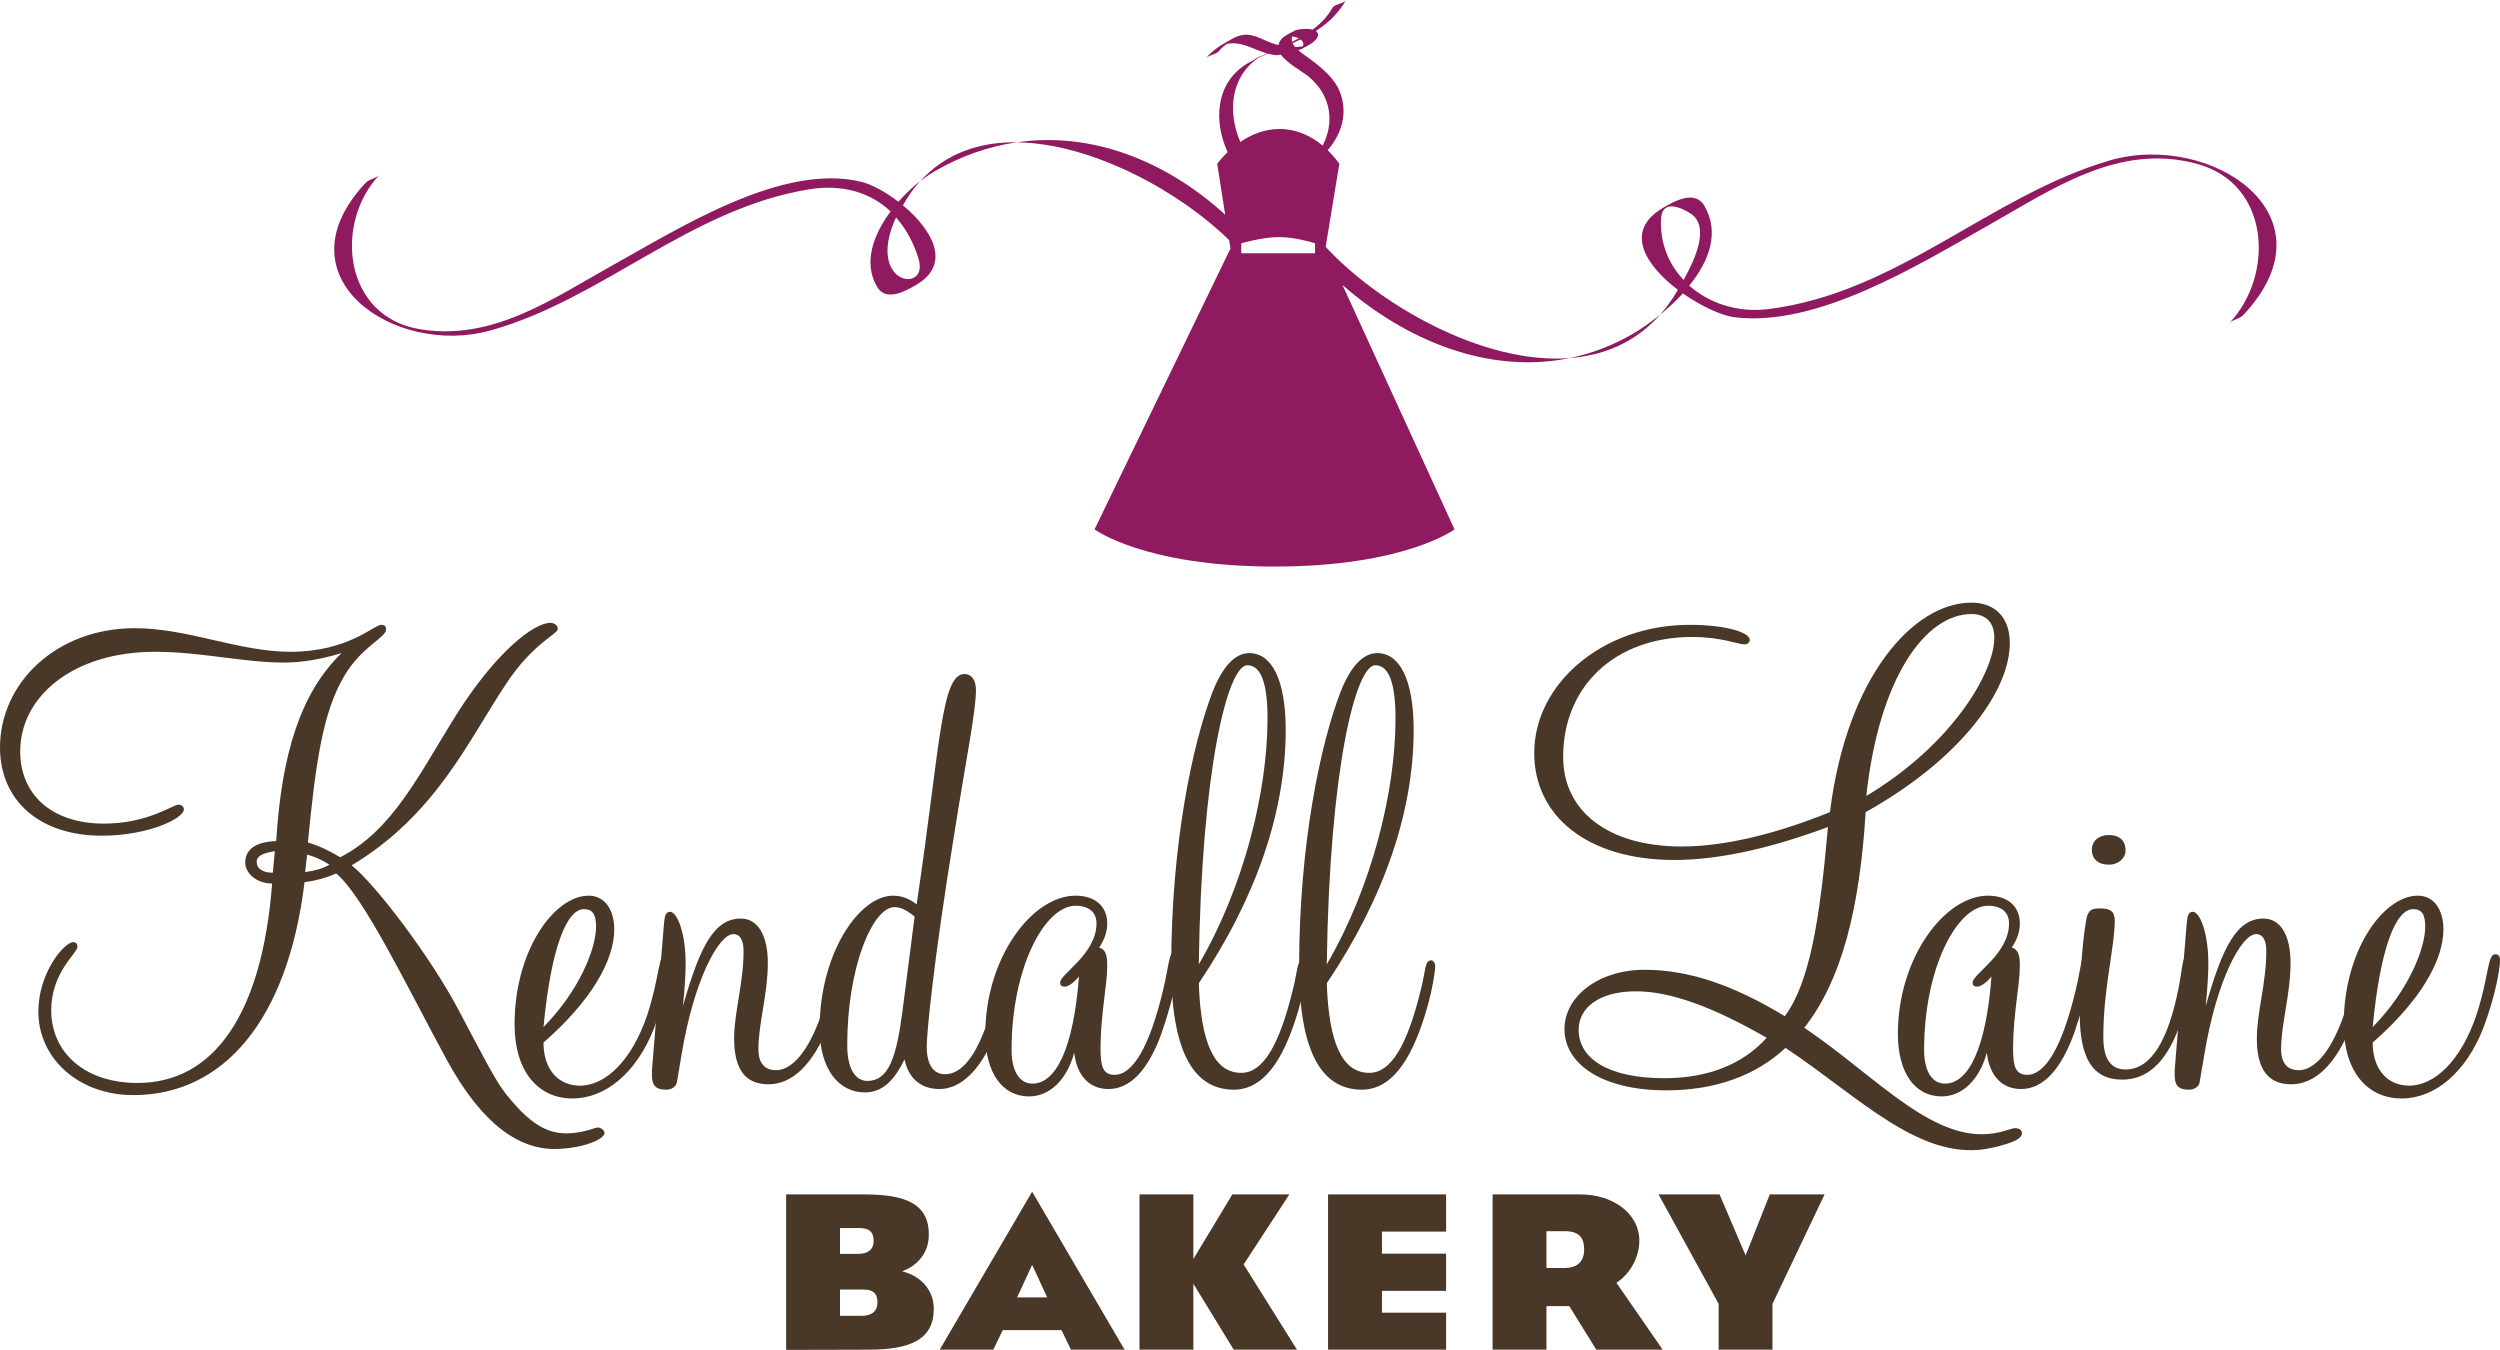 <?xml version="1.0" encoding="UTF-8" standalone="no"?>
<!-- Created with Inkscape (http://www.inkscape.org/) -->

<svg
   xmlns:dc="http://purl.org/dc/elements/1.1/"
   xmlns:cc="http://creativecommons.org/ns#"
   xmlns:rdf="http://www.w3.org/1999/02/22-rdf-syntax-ns#"
   xmlns:svg="http://www.w3.org/2000/svg"
   xmlns="http://www.w3.org/2000/svg"
   xmlns:sodipodi="http://sodipodi.sourceforge.net/DTD/sodipodi-0.dtd"
   xmlns:inkscape="http://www.inkscape.org/namespaces/inkscape"
   width="340.002"
   height="183.586"
   id="svg3665"
   version="1.1"
   inkscape:version="0.48.4 r9939"
   sodipodi:docname="New document 3">
  <defs
     id="defs3667" />
  <sodipodi:namedview
     id="base"
     pagecolor="#ffffff"
     bordercolor="#666666"
     borderopacity="1.0"
     inkscape:pageopacity="0.0"
     inkscape:pageshadow="2"
     inkscape:zoom="1.4"
     inkscape:cx="318.90466"
     inkscape:cy="172.31493"
     inkscape:document-units="px"
     inkscape:current-layer="layer1"
     showgrid="false"
     fit-margin-top="0"
     fit-margin-left="0"
     fit-margin-right="0"
     fit-margin-bottom="0"
     inkscape:window-width="1366"
     inkscape:window-height="705"
     inkscape:window-x="-8"
     inkscape:window-y="-8"
     inkscape:window-maximized="1" />
  <g
     inkscape:label="Layer 1"
     inkscape:groupmode="layer"
     id="layer1"
     transform="translate(0,-868.776)">
    <g
       transform="translate(-459.999,835.509)"
       id="g3358">
      <path
         style="fill:#493728"
         inkscape:connector-curvature="0"
         d="m 478.137,182.202 c -7.42,0 -12.922,-4.954 -12.922,-11.361 0,-5.229 3.486,-9.442 4.774,-9.442 0.359,0 0.544,0.279 0.544,0.646 0,0.824 -3.569,3.477 -3.569,8.604 0,5.779 4.579,9.901 11.727,9.901 10.35,0 16.947,-9.252 18.318,-27.123 -2.195,0 -3.659,-1.467 -3.659,-2.843 0,-1.826 1.464,-2.836 4.213,-2.931 0.73,-11.819 3.299,-20.157 8.892,-25.562 -2.757,0.823 -5.321,1.285 -7.886,1.285 -5.404,0 -11.27,-1.465 -17.501,-1.465 -11.081,0 -18.321,6.042 -18.321,13.557 0,5.864 4.308,9.809 11.359,9.809 6.049,0 9.35,-2.569 10.173,-2.569 0.458,0 0.729,0.275 0.729,0.64 0,1.193 -4.764,3.573 -11.174,3.573 -8.43,0 -13.835,-4.764 -13.835,-11.997 0,-8.797 7.692,-16.223 18.321,-16.223 7.241,0 14.203,3.21 21.163,3.21 7.886,0 11.363,-3.669 12.372,-3.669 0.462,0 0.642,0.185 0.642,0.647 0,1.094 -3.303,2.285 -5.682,6.321 -3.02,5.037 -3.94,12.459 -4.943,22.632 1.554,0.456 3.019,1.186 4.39,2.01 7.148,-3.659 10.727,-11.266 15.765,-19.331 5.495,-8.7 10.622,-12.551 12.827,-12.551 0.554,0 1.005,0.362 1.005,0.824 0,0.732 -3.386,1.924 -7.054,7.513 -5.128,7.698 -9.53,17.777 -20.979,24.645 3.208,2.564 10.721,12.403 14.569,19.734 2.931,5.496 4.878,9.436 6.41,11.36 3.843,4.828 6.426,5.843 10.125,5.174 1.171,-0.217 1.863,-0.53 2.315,-0.606 0.355,-0.066 0.895,0.303 0.959,0.662 0.162,0.904 -2.905,2.179 -6.567,2.253 -4.971,0.105 -10.047,-3.25 -14.892,-12.155 -5.325,-9.795 -11.273,-22.21 -15.027,-25.321 -1.467,0.643 -2.843,1.006 -4.303,1.195 -2.295,18.873 -11.089,28.954 -23.278,28.954 z m 19.242,-33.173 c -1.648,0.275 -2.474,0.641 -2.474,1.468 0,0.826 0.733,1.464 2.2,1.464 0.089,-0.913 0.184,-1.833 0.274,-2.932 z m 7.427,1.835 c -1.01,-0.641 -2.02,-1.098 -3.025,-1.37 -0.096,0.634 -0.185,1.37 -0.277,2.377 1.283,-0.181 2.379,-0.458 3.302,-1.007 z"
         id="path3360" />
      <path
         style="fill:#493728"
         inkscape:connector-curvature="0"
         d="m 538.864,180.918 c 3.479,0 7.058,-3.387 9.162,-9.619 1.743,-5.321 1.468,-8.251 2.564,-8.251 0.461,0 0.645,0.279 0.645,0.825 0,1.009 -0.552,4.67 -2.292,9.255 -2.381,6.048 -6.599,9.532 -11.086,9.532 -4.672,0 -7.876,-3.669 -7.876,-10.081 0,-10.077 5.405,-17.501 10.077,-17.501 2.195,0 3.479,1.927 3.479,4.581 0,4.214 -3.11,9.711 -9.621,15.395 -0.001,3.759 2.105,5.864 4.948,5.864 z m 2.198,-21.625 c 0,-1.652 -0.46,-2.381 -1.651,-2.381 -2.375,0 -4.487,5.401 -5.496,16.038 4.859,-4.949 7.147,-10.637 7.147,-13.657 z"
         id="path3362" />
      <path
         style="fill:#493728"
         inkscape:connector-curvature="0"
         d="m 560.763,158.192 c 2.195,0 3.661,2.11 3.661,6.051 0,4.212 -1.282,8.242 -1.282,11.727 0,1.828 0.825,2.843 2.379,2.843 2.753,0 5.495,-3.948 7.328,-11.55 0.738,-3.205 0.554,-4.76 1.559,-4.76 0.276,0 0.46,0.178 0.46,0.727 0,2.292 -0.641,5.771 -2.203,9.53 -2.103,5.316 -4.944,7.972 -8.146,7.972 -3.212,0 -4.678,-2.108 -4.678,-6.231 0,-3.57 1.284,-7.512 1.284,-11.908 0,-1.562 -0.551,-2.29 -1.377,-2.29 -2.015,0 -5.402,6.319 -7.056,16.405 l -0.636,3.754 c -0.092,0.546 -0.643,1.005 -1.466,1.005 -1.557,0 -1.925,-0.735 -1.925,-2.02 0,-0.175 0,-0.455 0,-0.634 l 1.648,-20.067 c 0.092,-1.01 0.277,-1.473 0.826,-1.473 0.917,0 2.107,2.756 2.107,7.06 0,1.28 -0.093,3.115 -0.369,5.774 2.292,-8.062 4.217,-11.915 7.886,-11.915 z"
         id="path3364" />
      <path
         style="fill:#493728"
         inkscape:connector-curvature="0"
         d="m 577.607,181.835 c -3.569,0 -6.137,-3.211 -6.137,-8.706 0,-10.081 5.312,-18.05 9.985,-18.05 1.101,0 2.202,0.367 3.207,1.192 3.21,-21.436 3.298,-31.337 6.507,-31.337 0.918,0 1.559,0.735 1.559,2.195 0,2.933 -1.379,9.532 -3.03,20.067 -2.746,16.956 -3.662,26.483 -3.662,28.407 0,2.474 0.916,3.756 2.473,3.756 2.84,0 5.132,-3.756 6.967,-11.181 1.002,-4.026 0.913,-5.865 1.924,-5.865 0.272,0 0.457,0.368 0.457,0.917 0,0.643 -0.365,4.401 -2.2,9.719 -1.918,5.585 -4.853,8.427 -7.881,8.427 -2.467,0 -4.211,-1.376 -4.764,-4.037 -1.461,3.03 -3.111,4.496 -5.405,4.496 z m 4.034,-25.196 c -2.931,0 -6.418,8.058 -6.418,18.78 0,3.205 1.103,4.853 2.749,4.853 2.846,0 3.943,-3.11 4.768,-9.527 l 1.647,-12.825 c -1.005,-0.825 -1.83,-1.281 -2.746,-1.281 z"
         id="path3366" />
      <path
         style="fill:#493728"
         inkscape:connector-curvature="0"
         d="m 599.96,182.38 c -3.578,0 -5.958,-3.109 -5.958,-8.517 0,-10.265 6.327,-18.785 12.278,-18.785 2.653,0 4.302,1.465 4.302,3.755 0,1.194 -0.369,2.196 -1.095,3.3 0.917,0.273 1.095,1.096 1.095,2.474 0,2.749 -0.911,6.595 -0.911,11.271 0,2.472 0.365,3.567 1.918,3.567 2.477,0 4.767,-3.844 6.595,-11.538 0.826,-3.396 0.736,-5.228 1.651,-5.228 0.369,0 0.646,0.367 0.646,0.824 0,0.279 -0.457,4.312 -2.472,10.175 -1.835,5.133 -4.31,7.697 -7.243,7.697 -2.561,0 -4.31,-1.738 -4.672,-4.948 -1.005,3.757 -3.392,5.953 -6.134,5.953 z m 4.854,-14.933 c -0.462,0 -0.638,-0.185 -0.638,-0.551 0,-1.189 4.948,-3.848 4.948,-8.062 0,-1.468 -1.014,-2.384 -2.843,-2.384 -4.213,0 -8.709,8.433 -8.709,19.61 0,2.932 1.106,4.581 2.845,4.581 3.205,0 5.585,-4.856 6.323,-14.572 -0.827,1.014 -1.564,1.378 -1.926,1.378 z"
         id="path3368" />
      <path
         style="fill:#493728"
         inkscape:connector-curvature="0"
         d="m 628.81,179.176 c 2.933,0 5.131,-3.664 6.964,-11.091 0.727,-2.745 0.551,-4.212 1.464,-4.212 0.279,0 0.548,0.37 0.548,0.824 0,0.185 -0.18,2.565 -1.285,6.233 -2.104,7.056 -4.942,10.536 -8.696,10.536 -5.682,0 -8.522,-5.587 -8.522,-16.769 0,-16.677 2.929,-30.416 5.681,-37.473 1.371,-3.391 3.025,-5.132 4.944,-5.132 3.03,0 4.946,3.577 4.946,10.444 0,10.997 -3.936,22.726 -11.818,34.453 0.278,8.155 2.108,12.187 5.774,12.187 z m 3.574,-48.195 c 0,-4.854 -0.916,-7.242 -2.748,-7.242 -2.656,0 -6.23,14.116 -6.6,40.685 6.143,-10.537 9.348,-23.551 9.348,-33.443 z"
         id="path3370" />
      <path
         style="fill:#493728"
         inkscape:connector-curvature="0"
         d="m 646.22,179.176 c 2.929,0 5.127,-3.664 6.959,-11.091 0.73,-2.745 0.552,-4.212 1.461,-4.212 0.286,0 0.552,0.37 0.552,0.824 0,0.185 -0.18,2.565 -1.282,6.233 -2.108,7.056 -4.947,10.536 -8.702,10.536 -5.681,0 -8.526,-5.587 -8.526,-16.769 0,-16.677 2.935,-30.416 5.688,-37.473 1.371,-3.391 3.021,-5.132 4.944,-5.132 3.027,0 4.943,3.577 4.943,10.444 0,10.997 -3.935,22.726 -11.816,34.453 0.277,8.155 2.103,12.187 5.779,12.187 z m 3.569,-48.195 c 0,-4.854 -0.92,-7.242 -2.749,-7.242 -2.66,0 -6.232,14.116 -6.6,40.685 6.145,-10.537 9.349,-23.551 9.349,-33.443 z"
         id="path3372" />
      <path
         style="fill:#493728"
         inkscape:connector-curvature="0"
         d="m 686.608,181.556 c -8.706,0 -13.84,-3.569 -13.84,-8.335 0,-4.398 4.586,-8.064 10.911,-8.064 6.133,0 12.281,2.201 19.055,6.319 3.387,-4.579 4.765,-13.099 5.867,-25.739 -8.064,3.023 -15.117,4.487 -20.895,4.487 -11.817,0 -19.052,-5.958 -19.052,-14.565 0,-9.26 9.16,-17.415 21.157,-17.415 5.133,0 8.157,1.105 8.157,2.019 0,0.369 -0.271,0.642 -0.73,0.642 -0.823,0 -3.207,-1.011 -7.056,-1.011 -10.631,0 -17.594,6.779 -17.594,16.31 0,7.329 6.043,12.187 16.127,12.187 5.591,0 12.457,-1.559 20.157,-4.673 2.291,-18.416 11.365,-28.493 19.244,-28.493 3.204,0 5.22,2.017 5.22,5.496 0,6.409 -6.504,15.668 -19.607,22.997 -0.826,13.289 -3.3,22.904 -8.341,29.322 10.267,6.961 17.92,16.219 26.576,14.206 0.807,-0.184 1.318,-0.4 1.767,-0.505 0.624,-0.145 1.148,0.111 1.235,0.466 0.209,0.896 -1.156,1.491 -4.015,2.152 -9.549,2.218 -18.139,-6.978 -28.126,-13.574 -4.028,3.758 -9.533,5.771 -16.217,5.771 z m -4.121,-13.471 c -4.947,0 -7.789,2.205 -7.789,5.228 0,3.935 4.03,6.589 11.638,6.589 5.867,0 10.625,-1.826 13.929,-5.494 -7.146,-4.118 -13.013,-6.323 -17.778,-6.323 z m 48.742,-48.101 c 0,-2.013 -1.102,-3.205 -3.111,-3.205 -6.232,0 -12.557,8.612 -14.3,24.74 11.638,-6.963 17.411,-16.765 17.411,-21.535 z"
         id="path3374" />
      <path
         style="fill:#493728"
         inkscape:connector-curvature="0"
         d="m 724.065,182.38 c -3.569,0 -5.953,-3.109 -5.953,-8.517 0,-10.265 6.325,-18.785 12.275,-18.785 2.659,0 4.312,1.465 4.312,3.755 0,1.194 -0.372,2.196 -1.102,3.3 0.917,0.273 1.102,1.096 1.102,2.474 0,2.749 -0.923,6.595 -0.923,11.271 0,2.472 0.368,3.567 1.926,3.567 2.477,0 4.765,-3.844 6.598,-11.538 0.823,-3.396 0.73,-5.228 1.65,-5.228 0.368,0 0.641,0.367 0.641,0.824 0,0.279 -0.458,4.312 -2.474,10.175 -1.83,5.133 -4.307,7.697 -7.238,7.697 -2.564,0 -4.31,-1.738 -4.672,-4.948 -1.013,3.757 -3.394,5.953 -6.142,5.953 z m 4.857,-14.933 c -0.458,0 -0.644,-0.185 -0.644,-0.551 0,-1.189 4.95,-3.848 4.95,-8.062 0,-1.468 -1.006,-2.384 -2.842,-2.384 -4.214,0 -8.706,8.433 -8.706,19.61 0,2.932 1.103,4.581 2.842,4.581 3.211,0 5.595,-4.856 6.318,-14.572 -0.822,1.014 -1.553,1.378 -1.918,1.378 z"
         id="path3376" />
      <path
         style="fill:#493728"
         inkscape:connector-curvature="0"
         d="m 742.841,171.106 c 0,-8.237 0.913,-13.097 1.01,-13.281 0.368,-0.914 0.73,-1.009 1.836,-1.009 1.368,0 1.919,0.457 1.919,1.65 0,3.669 -1.554,9.077 -1.554,15.853 0,2.93 1.003,4.399 3.021,4.399 3.387,0 5.773,-3.758 7.234,-11.176 0.552,-2.845 0.455,-4.312 1.278,-4.312 0.369,0 0.648,0.274 0.648,0.828 0,1.744 -0.736,6.049 -2.015,9.256 -1.74,4.484 -4.217,6.784 -7.604,6.784 -4.033,-0.001 -5.773,-2.936 -5.773,-8.992 z m 1.65,-22.261 c 0,-1.191 0.916,-2.014 2.294,-2.014 1.465,0 2.288,0.733 2.288,2.109 0,1.009 -0.917,1.923 -2.288,1.923 -1.47,0.001 -2.294,-0.824 -2.294,-2.018 z"
         id="path3378" />
      <path
         style="fill:#493728"
         inkscape:connector-curvature="0"
         d="m 767.85,158.192 c 2.201,0 3.665,2.11 3.665,6.051 0,4.212 -1.284,8.242 -1.284,11.727 0,1.828 0.826,2.843 2.387,2.843 2.746,0 5.495,-3.948 7.328,-11.55 0.73,-3.205 0.551,-4.76 1.554,-4.76 0.279,0 0.462,0.178 0.462,0.727 0,2.292 -0.638,5.771 -2.198,9.53 -2.108,5.316 -4.95,7.972 -8.154,7.972 -3.204,0 -4.679,-2.108 -4.679,-6.231 0,-3.57 1.288,-7.512 1.288,-11.908 0,-1.562 -0.551,-2.29 -1.374,-2.29 -2.02,0 -5.409,6.319 -7.056,16.405 l -0.642,3.754 c -0.093,0.546 -0.641,1.005 -1.471,1.005 -1.554,0 -1.922,-0.735 -1.922,-2.02 0,-0.175 0,-0.455 0,-0.634 l 1.649,-20.067 c 0.094,-1.01 0.273,-1.473 0.824,-1.473 0.919,0 2.108,2.756 2.108,7.06 0,1.28 -0.094,3.115 -0.362,5.774 2.289,-8.062 4.215,-11.915 7.877,-11.915 z"
         id="path3380" />
      <path
         style="fill:#493728"
         inkscape:connector-curvature="0"
         d="m 787.635,180.918 c 3.477,0 7.053,-3.387 9.164,-9.619 1.737,-5.321 1.461,-8.251 2.564,-8.251 0.455,0 0.638,0.279 0.638,0.825 0,1.009 -0.548,4.67 -2.288,9.255 -2.387,6.048 -6.601,9.532 -11.09,9.532 -4.675,0 -7.875,-3.669 -7.875,-10.081 0,-10.077 5.401,-17.501 10.077,-17.501 2.201,0 3.48,1.927 3.48,4.581 0,4.214 -3.114,9.711 -9.619,15.395 -0.001,3.759 2.107,5.864 4.949,5.864 z m 2.195,-21.625 c 0,-1.652 -0.455,-2.381 -1.65,-2.381 -2.381,0 -4.485,5.401 -5.495,16.038 4.854,-4.949 7.145,-10.637 7.145,-13.657 z"
         id="path3382" />
      <g
         id="g3384">
        <path
           style="fill:#493728"
           inkscape:connector-curvature="0"
           d="m 566.914,195.709 h 10.616 c 5.617,0 8.789,1.252 8.789,5.459 0,2.986 -2.135,4.459 -3.629,5.004 2.254,0.519 4.303,2.317 4.303,5.1 0,4.24 -3.297,5.553 -8.915,5.553 l -11.165,0.028 v -21.144 z m 11.898,6.344 c 0,-1.038 -0.369,-1.771 -1.952,-1.771 h -2.618 v 3.509 h 2.526 c 1.043,0 2.044,-0.428 2.044,-1.738 z m 0.521,8.365 c 0,-1.043 -0.368,-1.772 -1.951,-1.772 h -3.14 v 3.569 h 3.048 c 1.064,0 2.043,-0.485 2.043,-1.797 z"
           id="path3386" />
        <path
           style="fill:#493728"
           inkscape:connector-curvature="0"
           d="M 595.091,216.825 H 587.8 l 12.571,-21.484 12.571,21.484 h -7.291 l -1.282,-2.657 h -7.996 l -1.282,2.657 z m 3.238,-7.113 h 4.089 l -2.047,-4.422 -2.042,4.422 z"
           id="path3388" />
        <path
           style="fill:#493728"
           inkscape:connector-curvature="0"
           d="m 622.296,204.492 5.306,-8.783 h 7.751 l -6.219,9.521 7.258,11.596 h -8.605 l -5.491,-8.972 v 8.972 h -7.325 V 195.71 h 7.325 v 8.782 z"
           id="path3390" />
        <path
           style="fill:#493728"
           inkscape:connector-curvature="0"
           d="m 656.669,200.77 h -8.726 v 2.994 h 8.726 v 5.064 h -8.726 v 2.96 h 8.726 v 5.037 h -16.054 v -21.116 h 16.054 v 5.061 z"
           id="path3392" />
        <path
           style="fill:#493728"
           inkscape:connector-curvature="0"
           d="m 662.994,195.709 h 11.966 c 4.178,0 7.989,2.411 7.989,6.344 0,1.864 -1.003,4.304 -3.111,5.677 l 6.285,9.095 h -9.027 l -3.666,-5.919 h -3.111 v 5.919 h -7.324 v -21.116 z m 7.324,10.008 h 2.447 c 1.58,0 2.68,-0.735 2.68,-2.506 0,-1.461 -0.545,-2.501 -2.623,-2.501 h -2.504 v 5.007 z"
           id="path3394" />
        <path
           style="fill:#493728"
           inkscape:connector-curvature="0"
           d="m 693.736,210.595 -8.174,-14.886 h 8.297 l 3.546,8.298 3.287,-8.298 h 7.451 l -7.086,14.886 v 6.23 h -7.321 v -6.23 z"
           id="path3396" />
      </g>
      <g
         id="g3398">
        <path
           style="fill:#8f1a60"
           inkscape:connector-curvature="0"
           d="m 577.133,57.995 c -10.685,-2.623 -24.639,6.251 -33.553,11.198 -8.315,4.615 -16.412,10.444 -26.367,8.869 -10.512,-1.66 -11.823,-14.407 -5.627,-21 -0.468,0.49 -1.381,0.567 -1.847,1.061 -12.096,12.883 3.943,23.69 16.898,20.107 15.255,-4.225 27.102,-16.543 43.357,-19.206 4.548,-0.745 8.371,0.398 11.129,3.003 -2.371,3.174 -3.745,6.981 -1.85,10.24 1.231,2.108 3.938,0.561 5.386,-0.292 4.879,-2.889 1.969,-7.605 -1.868,-10.779 0.7,-1.25 1.485,-2.351 2.352,-3.297 -1.023,0.787 -2.025,1.755 -2.961,2.809 -1.77,-1.36 -3.665,-2.373 -5.049,-2.713 z m 7.812,10.57 c 1.352,4.637 -7.133,3.456 -3.196,-5.49 0.038,-0.084 0.088,-0.141 0.121,-0.224 1.346,1.535 2.416,3.429 3.075,5.714 z"
           id="path3400" />
        <path
           style="fill:#8f1a60"
           inkscape:connector-curvature="0"
           d="m 587.007,56.619 c 3.707,-2.172 7.498,-3.449 11.28,-4.001 -5.041,-0.069 -9.666,1.476 -13.143,5.282 0.627,-0.491 1.262,-0.928 1.863,-1.281 z"
           id="path3402" />
        <path
           style="fill:#8f1a60"
           inkscape:connector-curvature="0"
           d="m 642.146,55.544 c 0,0 -0.567,-0.863 -1.58,-1.853 1.862,-2.188 2.729,-4.835 1.746,-7.688 -0.674,-1.962 -2.424,-3.418 -4.02,-4.616 -0.491,-0.364 -1.172,-0.802 -1.724,-1.289 0.109,-0.049 0.22,-0.093 0.329,-0.148 -0.033,0.036 -0.043,0.07 -0.087,0.11 0.189,-0.11 0.382,-0.223 0.575,-0.333 0.033,-0.02 0.066,-0.03 0.105,-0.05 0.329,-0.188 0.671,-0.37 0.986,-0.582 0.047,-0.031 0.104,-0.059 0.153,-0.088 -0.04,0.02 -0.073,0.024 -0.113,0.04 0.249,-0.179 0.475,-0.369 0.624,-0.646 0.22,-0.442 0.09,-0.726 -0.189,-0.917 1.621,-1.037 3.045,-2.345 4.117,-4.217 -0.305,0.526 -1.537,0.526 -1.853,1.062 -0.7,1.242 -1.643,2.177 -2.709,2.968 -0.707,-0.189 -1.71,-0.1 -2.208,0.064 0.02,-0.025 0.033,-0.049 0.062,-0.074 -0.079,0.044 -0.155,0.089 -0.235,0.133 -0.01,0.006 -0.03,0.009 -0.04,0.016 -0.508,0.282 -1.129,0.541 -1.577,0.917 -0.411,0.349 -0.565,0.697 -0.634,1.046 -0.336,-0.091 -0.674,-0.175 -1.003,-0.304 -1.969,-0.77 -3.103,-1.719 -5.247,-0.58 -0.17,0.088 -0.318,0.192 -0.484,0.281 -0.443,0.253 -0.885,0.511 -1.328,0.766 0.022,-0.01 0.045,-0.014 0.078,-0.024 -0.71,0.472 -1.37,1 -1.909,1.693 0.399,-0.51 1.448,-0.54 1.85,-1.062 0.253,-0.393 0.664,-0.631 1.014,-0.93 2.03,-0.407 3.533,0.747 5.478,1.292 -0.335,0.161 -0.678,0.313 -1.014,0.479 0.11,-0.075 0.193,-0.173 0.319,-0.244 -0.394,0.224 -0.785,0.447 -1.177,0.665 0.107,-0.048 0.226,-0.098 0.333,-0.149 -0.37,0.195 -0.741,0.385 -1.099,0.592 -4.409,2.604 -4.658,7.895 -2.729,12.082 -0.903,0.869 -1.413,1.589 -1.413,1.589 l 1.081,6.917 c -8.047,-7.318 -18.138,-11.325 -28.338,-9.843 10.376,0.15 22.316,6.838 28.879,13.31 l 0.183,1.127 -18.488,38.206 c 0,0 6.761,5.059 24.479,5.059 17.711,0 24.475,-5.059 24.475,-5.059 L 642.577,72.023 c 8.593,7.551 19.915,12.208 30.912,9.94 -11.906,0.925 -26.138,-7.442 -33.199,-15.13 l 1.856,-11.289 z m -4.944,-16 c -0.349,0.083 -0.711,0.098 -1.057,0.114 -0.146,-0.165 -0.266,-0.338 -0.349,-0.514 0.362,-0.158 0.711,-0.337 1.073,-0.51 0.316,0.234 0.483,0.542 0.333,0.91 z m -0.558,-1.064 c -0.302,0.164 -0.604,0.332 -0.909,0.481 -0.083,-0.238 -0.08,-0.486 -0.01,-0.741 0.325,0.04 0.653,0.126 0.919,0.26 z m 2.202,29.227 H 628.81 v -1.353 c 0,0 2.876,-0.843 5.148,-0.843 2.277,0 4.888,0.843 4.888,0.843 v 1.353 z M 634.018,50.81 c -2.149,0 -3.936,0.815 -5.337,1.764 -1.724,-4.005 -1.392,-8.825 2.491,-11.461 0.419,-0.184 0.838,-0.372 1.254,-0.546 0.34,0.09 0.695,0.164 1.074,0.204 0.252,0.025 0.468,-0.064 0.703,-0.076 0.894,1.248 3.049,2.36 3.865,3.061 3.021,2.6 3.42,6.223 1.81,9.31 -1.381,-1.144 -3.354,-2.256 -5.86,-2.256 z"
           id="path3404" />
        <path
           style="fill:#8f1a60"
           inkscape:connector-curvature="0"
           d="m 673.489,81.961 c 4.639,-0.355 8.925,-2.11 12.275,-5.892 -1.226,0.983 -2.454,1.864 -3.569,2.52 -2.839,1.677 -5.763,2.767 -8.706,3.372 z"
           id="path3406" />
        <path
           style="fill:#8f1a60"
           inkscape:connector-curvature="0"
           d="m 746.892,55.097 c -16.3,4.787 -28.817,18.059 -46.481,20.215 -4.03,0.491 -7.919,-0.76 -10.671,-3.194 2.666,-3.299 4.193,-7.185 2.052,-10.864 -1.305,-2.241 -4.2,-0.57 -5.731,0.35 -5.267,3.154 -2.172,7.821 2.131,11.078 -0.053,0.079 -0.112,0.193 -0.152,0.262 -0.7,1.167 -1.458,2.205 -2.274,3.125 1.082,-0.875 2.139,-1.839 3.104,-2.903 2.507,1.765 5.282,3.033 7.025,3.247 11.23,1.387 24.866,-7.045 34.199,-12.314 8.988,-5.063 18.007,-11.47 28.708,-8.548 10.051,2.737 10.495,15.212 4.396,21.656 0.465,-0.491 1.375,-0.566 1.854,-1.063 12.967,-13.716 -4.54,-25.047 -18.16,-21.047 z m -60.998,7.983 c 0.119,-2.799 2.792,-1.586 4.047,-0.756 2.656,1.759 0.571,6.262 -0.976,9.02 -1.979,-2.118 -3.21,-4.92 -3.071,-8.264 z"
           id="path3408" />
      </g>
    </g>
  </g>
</svg>
